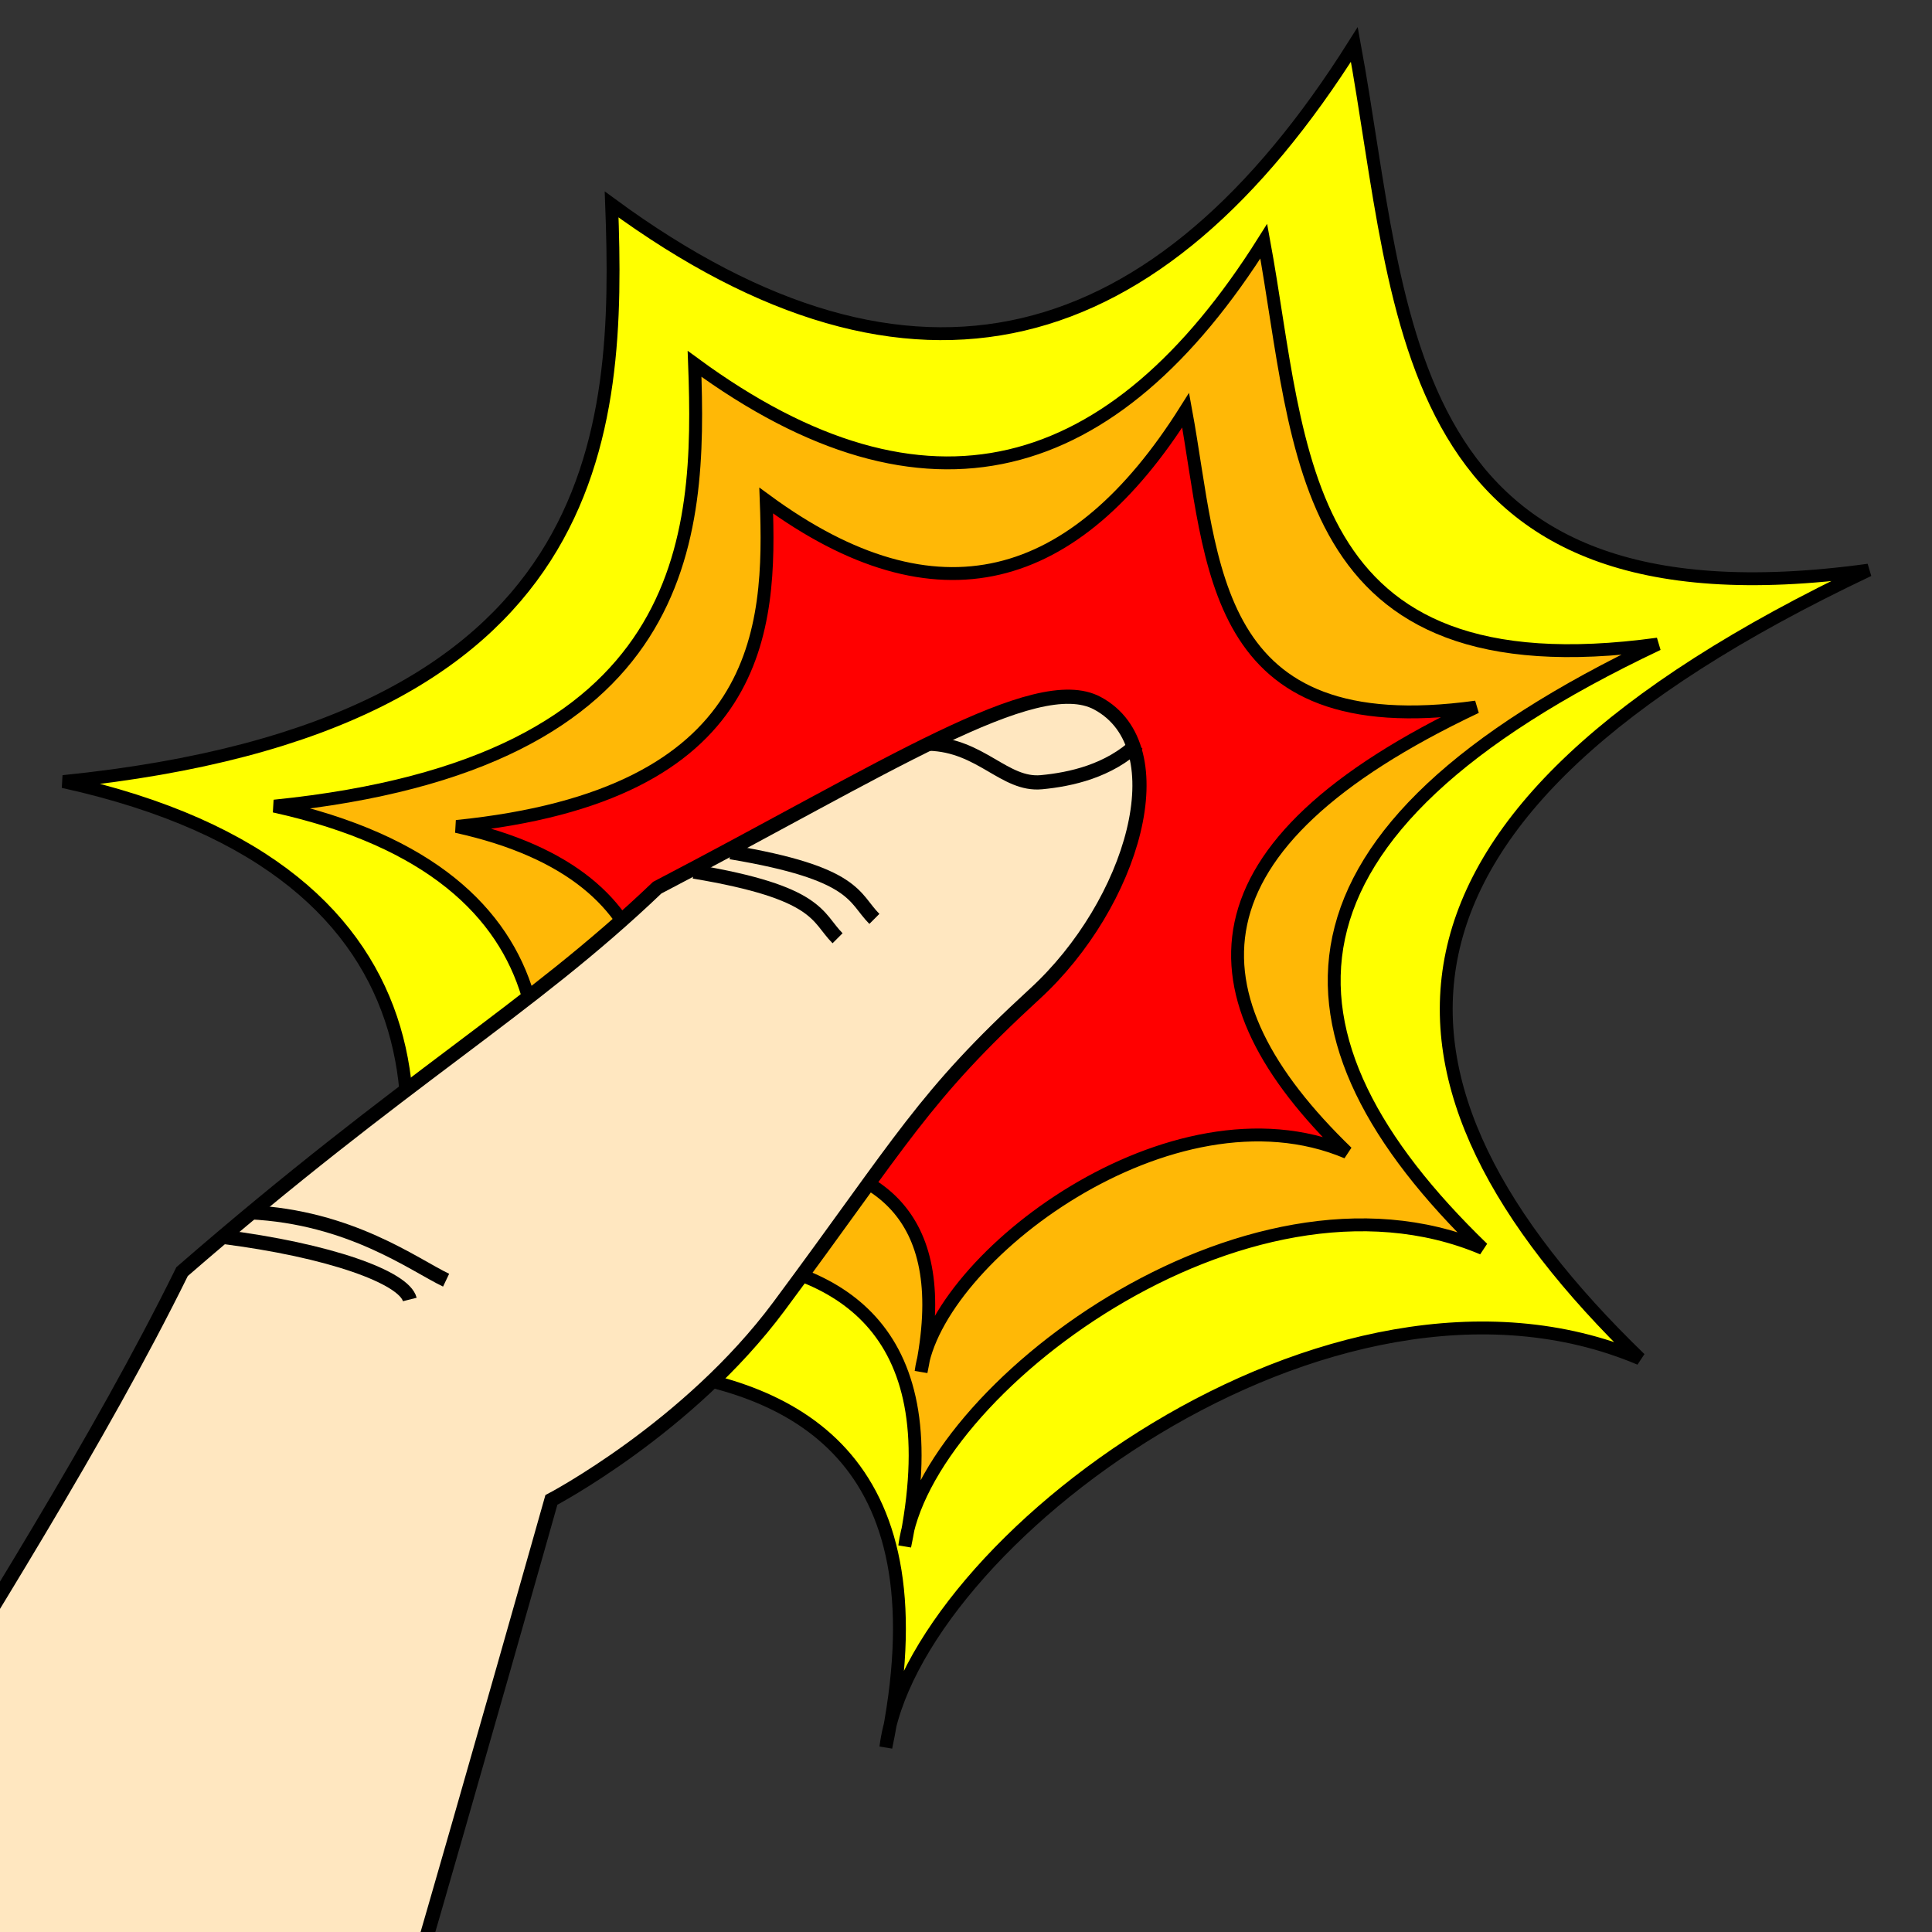 <?xml version="1.0" encoding="UTF-8" standalone="no"?>
<svg
   xmlns:dc="http://purl.org/dc/elements/1.1/"
   xmlns:cc="http://creativecommons.org/ns#"
   xmlns:rdf="http://www.w3.org/1999/02/22-rdf-syntax-ns#"
   xmlns:svg="http://www.w3.org/2000/svg"
   xmlns="http://www.w3.org/2000/svg"
   xmlns:sodipodi="http://sodipodi.sourceforge.net/DTD/sodipodi-0.dtd"
   xmlns:inkscape="http://www.inkscape.org/namespaces/inkscape"
   version="1.1"
   x="0px"
   y="0px"
   viewBox="0 0 150 150"
   enable-background="new 0 0 100 100"
   xml:space="preserve"
   id="svg2"
   inkscape:version="0.91 r13725"
   sodipodi:docname="trophy_200_variants.svg"
   width="150"
   height="150"
   inkscape:export-filename="C:\Users\Ryan\VariantTapVectorGraphics\icons\trophy_200_variants.png"
   inkscape:export-xdpi="307.20001"
   inkscape:export-ydpi="307.20001"><rect x="0" y="0" width="150" height="150" fill="#333333" stroke="none"/><defs
     id="defs124" /><sodipodi:namedview
     pagecolor="#ffffff"
     bordercolor="#666666"
     borderopacity="1"
     objecttolerance="10"
     gridtolerance="10"
     guidetolerance="10"
     inkscape:pageopacity="1"
     inkscape:pageshadow="2"
     inkscape:window-width="1280"
     inkscape:window-height="660"
     id="namedview122"
     showgrid="false"
     inkscape:zoom="1.888"
     inkscape:cx="-3.5109955"
     inkscape:cy="58.940372"
     inkscape:window-x="1272"
     inkscape:window-y="-8"
     inkscape:window-maximized="1"
     inkscape:current-layer="svg2"
     fit-margin-top="0"
     fit-margin-left="0"
     fit-margin-right="0"
     fit-margin-bottom="0" /><path
     style="color:#000000;clip-rule:nonzero;display:inline;overflow:visible;visibility:visible;opacity:1;isolation:auto;mix-blend-mode:normal;color-interpolation:sRGB;color-interpolation-filters:linearRGB;solid-color:#000000;solid-opacity:1;fill:#ffff00;fill-opacity:1;fill-rule:evenodd;stroke:#000000;stroke-width:1;stroke-linecap:butt;stroke-linejoin:miter;stroke-miterlimit:4;stroke-dasharray:none;stroke-dashoffset:0;stroke-opacity:1;color-rendering:auto;image-rendering:auto;shape-rendering:auto;text-rendering:auto;enable-background:accumulate"
     d="M 4.905,60.682 C 47.262,56.404 48.143,33.487 47.487,15.873 70.982,33.108 89.933,27.615 105.15,3.451 109.026,24.537 108.232,49.329 145.071,44.267 104.71,63.375 105.134,84.023 127.328,105.492 103.252,95.301 70.749,120.052 68.778,135.661 77.962,91.681 24.031,111.712 27.175,105.028 34.231,90.024 36.669,67.681 4.905,60.682 Z"
     id="path4167"
     inkscape:connector-curvature="0"
     sodipodi:nodetypes="ccccccsc" /><path
     sodipodi:nodetypes="ccccccsc"
     inkscape:connector-curvature="0"
     id="path4165"
     d="M 21.292,62.588 C 53.753,59.309 54.428,41.747 53.926,28.249 71.932,41.456 86.456,37.247 98.118,18.729 101.089,34.888 100.48,53.887 128.712,50.008 97.781,64.651 98.106,80.474 115.115,96.926 96.664,89.117 71.753,108.084 70.243,120.046 77.281,86.342 35.95,101.693 38.359,96.571 43.767,85.073 45.635,67.951 21.292,62.588 Z"
     style="color:#000000;clip-rule:nonzero;display:inline;overflow:visible;visibility:visible;opacity:1;isolation:auto;mix-blend-mode:normal;color-interpolation:sRGB;color-interpolation-filters:linearRGB;solid-color:#000000;solid-opacity:1;fill:#ffb806;fill-opacity:1;fill-rule:evenodd;stroke:#000000;stroke-width:1;stroke-linecap:butt;stroke-linejoin:miter;stroke-miterlimit:4;stroke-dasharray:none;stroke-dashoffset:0;stroke-opacity:1;color-rendering:auto;image-rendering:auto;shape-rendering:auto;text-rendering:auto;enable-background:accumulate" /><path
     style="color:#000000;clip-rule:nonzero;display:inline;overflow:visible;visibility:visible;opacity:1;isolation:auto;mix-blend-mode:normal;color-interpolation:sRGB;color-interpolation-filters:linearRGB;solid-color:#000000;solid-opacity:1;fill:#ff0000;fill-opacity:1;fill-rule:evenodd;stroke:#000000;stroke-width:1;stroke-linecap:butt;stroke-linejoin:miter;stroke-miterlimit:4;stroke-dasharray:none;stroke-dashoffset:0;stroke-opacity:1;color-rendering:auto;image-rendering:auto;shape-rendering:auto;text-rendering:auto;enable-background:accumulate"
     d="M 35.442,64.166 C 59.362,61.751 59.86,48.81 59.489,38.865 72.758,48.596 83.46,45.495 92.054,31.851 94.243,43.757 93.794,57.756 114.599,54.897 91.805,65.687 92.045,77.345 104.579,89.468 90.982,83.714 72.626,97.689 71.513,106.502 76.7,81.669 46.243,92.98 48.018,89.206 52.003,80.734 53.38,68.118 35.442,64.166 Z"
     id="path4163"
     inkscape:connector-curvature="0"
     sodipodi:nodetypes="ccccccsc" /><g
     transform="matrix(0.401,0,0,0.402,-0.614,-20.908)"
     id="layer1"><g
       transform="matrix(-1.11,0,0,1.109,393.367,-52.965)"
       id="g4037"
       style="stroke:#000000;stroke-width:2.47;stroke-miterlimit:4;stroke-dasharray:none"><path
         d="m 662.21,840.16 c 0,0 -30.474,-68.576 -33.193,-81.627 -4.527,-21.73 13.594,-63.074 6.521,-142.02 -2.828,-31.565 -15.234,-96.308 -39.176,-113.72 -23.942,-17.412 -44.6,-20.125 -53.306,-31.008 -8.706,-10.883 -9.479,-18.83 -25.58,-28.842 -16.101,-10.012 -21.751,-3.251 -41.342,-5.977 -17.38,-2.418 -23.418,-28.852 -45.183,-35.382 -21.765,-6.53 -57.126,4.892 -57.126,4.892 -18,-29.565 -38.13,-61.073 -52.579,-90.367 -39.268,-34.04 -60.356,-45.381 -82.878,-66.862 -39.749,-20.688 -66.001,-37.889 -76.771,-32.126 -14.295,7.649 -6.162,34.968 10.895,50.601 19.593,17.957 23,25.344 44.618,54.411 15.776,21.213 39.718,33.739 39.718,33.739 0,0 14.159,50.042 24.489,85.43 6.954,23.822 2.177,13.059 8.706,58.767 3.265,22.854 5.172,30.466 2.995,39.991 -2.177,9.524 -8.438,20.961 -8.438,20.961 0,0 -7.793,-13.312 -14.693,-28.848 -3.258,-21.774 -12.523,-44.639 -22.857,-56.05 -21.572,-23.82 -35.918,-26.104 -55.503,-17.4 -24.033,10.681 -23.94,16.346 -15.226,52.258 8.714,35.912 -0.049,34.268 15.782,70.73 17.243,39.714 20.038,35.225 26.116,55.484 6.078,20.259 13.936,52.026 32.106,69.647 18.361,17.807 49.059,36.361 63.116,44.616 28.823,16.927 66.739,28.314 99.058,38.65 30.935,59.235 64.178,133.84 64.178,133.84"
         id="path3194"
         inkscape:connector-curvature="0"
         style="fill:#ffe7c0;stroke-width:2.47;stroke-miterlimit:4;stroke-dasharray:none" /><path
         d="m 177.26,507.13 c 9.78,1.834 7.335,-8.557 17.726,-15.281 10.391,-6.724 22.616,-4.279 24.45,-9.169 1.834,-4.89 -7.335,-29.34 -7.335,-29.34"
         id="path3964"
         inkscape:connector-curvature="0"
         style="fill:none;stroke-width:2.47;stroke-miterlimit:4;stroke-dasharray:none" /><path
         d="m 232.27,527.91 c -28.117,9.78 -33.007,20.782 -37.286,31.785"
         id="path3968"
         inkscape:connector-curvature="0"
         style="fill:none;stroke-width:2.47;stroke-miterlimit:4;stroke-dasharray:none" /><path
         d="m 235.26,533.53 c -28.117,9.78 -33.007,20.782 -37.286,31.785"
         id="path3968-1"
         inkscape:connector-curvature="0"
         style="fill:none;stroke-width:2.47;stroke-miterlimit:4;stroke-dasharray:none" /><path
         d="m 225.55,243.07 c -22.005,3.667 -21.394,7.946 -25.061,11.614"
         id="path3990"
         inkscape:connector-curvature="0"
         style="fill:none;stroke-width:2.47;stroke-miterlimit:4;stroke-dasharray:none" /><path
         d="m 231.97,246.44 c -22.005,3.667 -21.394,7.946 -25.061,11.614"
         id="path3990-1"
         inkscape:connector-curvature="0"
         style="fill:none;stroke-width:2.47;stroke-miterlimit:4;stroke-dasharray:none" /><path
         d="m 309.47,305.77 c -17.606,0.824 -28.635,9.143 -34.278,11.833"
         id="path3990-9"
         inkscape:connector-curvature="0"
         style="fill:none;stroke-width:2.47;stroke-miterlimit:4;stroke-dasharray:none" /><path
         d="m 314.49,310.01 c -19.042,2.381 -32.001,7.137 -32.962,10.955"
         id="path3990-9-7"
         inkscape:connector-curvature="0"
         style="fill:none;stroke-width:2.47;stroke-miterlimit:4;stroke-dasharray:none" /><path
         d="m 190.99,224.17 c -9.106,0.24 -13.191,7.323 -19.65,6.71 -5.052,-0.479 -11.742,-1.917 -16.775,-6.71"
         id="path4035"
         inkscape:connector-curvature="0"
         style="fill:none;stroke-width:2.47;stroke-miterlimit:4;stroke-dasharray:none" /></g></g></svg>